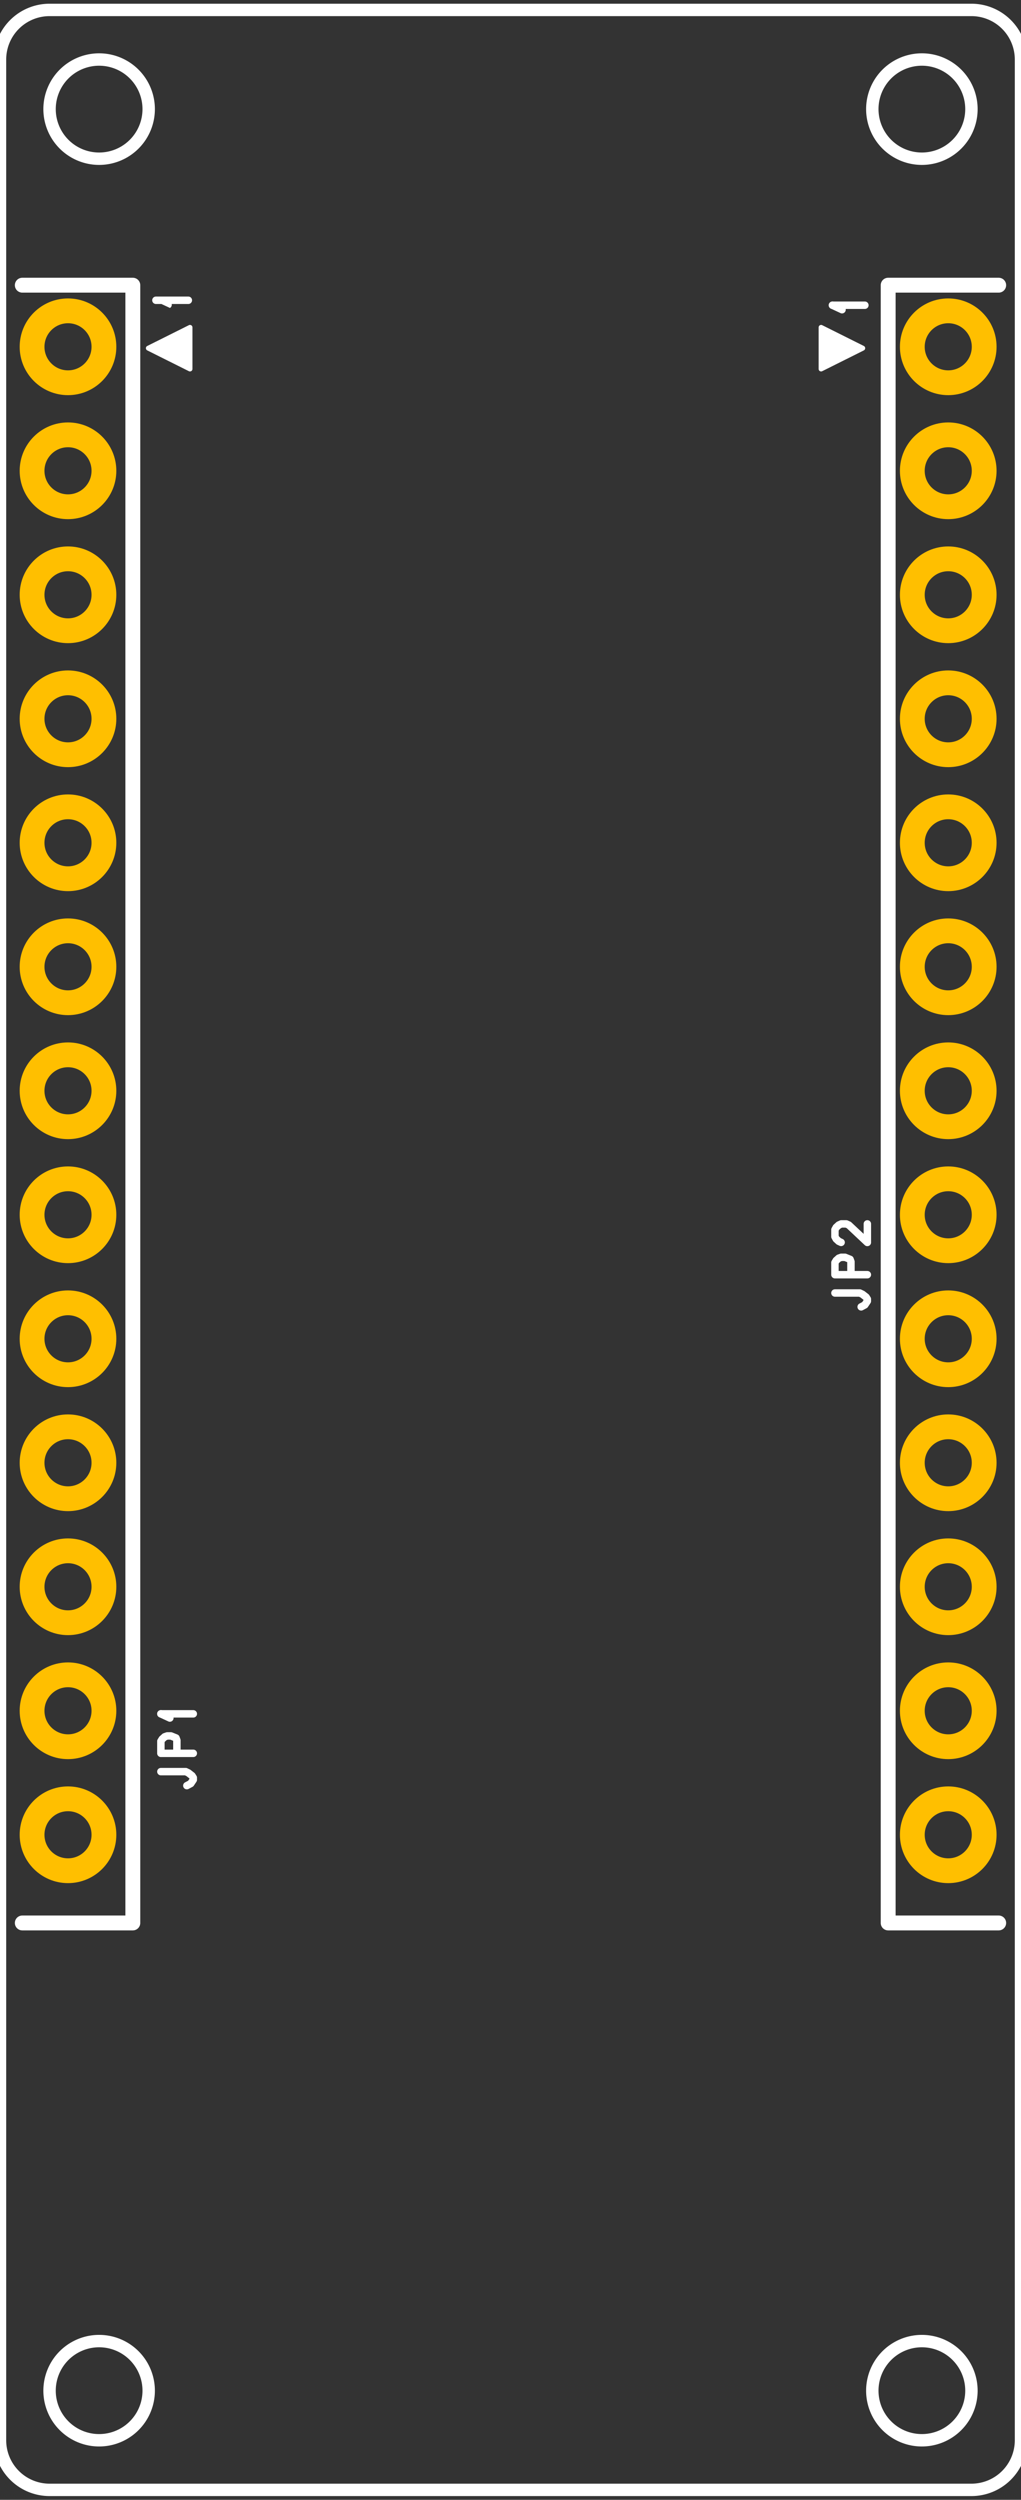 <svg fill="none" height="50.4mm" stroke-linecap="round" stroke-linejoin="round" viewBox="0 0 20.6 50.4" width="20.6mm" xmlns="http://www.w3.org/2000/svg"><rect x="0" y="0" width="20.6" height="50.4" fill="#333333" stroke="none"/><g transform="matrix(1 0 0 -1 0 50.2)"><g id="silkscreen"><path d="m0 49a1 1 0 0 0 1 1h18.6a1 1 0 0 0 1-1v-48a1 1 0 0 0 -1-1h-18.6a1 1 0 0 0 -1 1zm3-1a1 1 0 0 1 -2 0 1 1 0 0 1 2 0zm16.6 0a1 1 0 0 1 -2 0 1 1 0 0 1 2 0zm-16.6-46a1 1 0 0 1 -2 0 1 1 0 0 1 2 0zm16.6 0a1 1 0 0 1 -2 0 1 1 0 0 1 2 0z" fill="none" stroke="#fff" stroke-width="0.25"/><g fill="#fff" stroke="none" stroke-width="0"><path d="m17.015 44.026a.075.075 0 1 0 -.064-.135l-.187.087a.075.075 0 0 0 .064.136z"/><path d="m16.796 43.971a.075.075 0 0 0 0 .15h.654a.075.075 0 0 0 0-.15z"/><path d="m16.517 43.599a.05.05 0 0 0 .072.045l.839-.419a.05.05 0 0 0 0-.09l-.839-.419a.05.05 0 0 0 -.072.045z"/><path d="m3.365 44.126a.075.075 0 0 0 .064-.135l-.187.087a.075.075 0 1 0 .064.136zm-.219-.055a.075.075 0 0 0 0 .15h.654a.075.075 0 0 0 0-.15z"/><path d="m3.883 42.761a.05.05 0 0 0 -.072-.045l-.839.419a.05.05 0 0 0 0 .09l.839.419a.05.05 0 0 0 .072-.045z"/><path d="m.45 11.28a.15.15 0 0 0 0 .3h2.08v32.72h-2.08a.15.15 0 0 0 0 .3h2.23a.15.15 0 0 0 .15-.15v-33.02a.15.15 0 0 0 -.15-.15z"/><path d="m3.246 14.406a.075.075 0 0 0 0 .15h.501a.075.075 0 0 0 .032-.007l.05-.024a.075.075 0 0 0 .015-.008l.076-.059a.075.075 0 0 0 .018-.02l.026-.041a.075.075 0 0 0 .011-.039v-.041a.075.075 0 0 0 -.013-.042l-.051-.076a.075.075 0 0 0 -.026-.024l-.077-.041a.075.075 0 1 0 -.071.132l.06.032.028.042v-.004l-.007.011-.059.046-.028.013z"/><path d="m3.9 14.925a.075.075 0 0 0 0-.15h-.654a.075.075 0 0 0 -.075.075v.246a.075.075 0 0 0 .012.039l.025.041a.075.075 0 0 0 .013.016l.051.046a.075.075 0 0 0 .026.016l.051.018a.075.075 0 0 0 .025.004h.076a.075.075 0 0 0 .028-.006l.102-.041a.075.075 0 0 0 .042-.044l.017-.046a.075.075 0 0 0 .005-.026v-.263a.075.075 0 0 0 -.15 0v.25l-.001.003-.057.023h-.05l-.024-.009-.032-.029-.009-.014v-.149z"/><path d="m3.465 15.626a.075.075 0 0 0 -.064-.135l-.187.087a.075.075 0 0 0 .064.136z"/><path d="m3.246 15.571a.075.075 0 0 0 0 .15h.654a.075.075 0 0 0 0-.15z"/><path d="m17.77 44.45a.15.15 0 0 0 .3 0v-32.87h2.08a.15.15 0 0 0 0-.3h-2.23a.15.15 0 0 0 -.15.15zm2.38.15a.15.15 0 0 0 0-.3h-2.23a.15.15 0 0 0 0 .3z"/><path d="m16.846 24.056a.075.075 0 0 0 0 .15h.501a.075.075 0 0 0 .032-.007l.05-.024a.075.075 0 0 0 .015-.008l.076-.059a.075.075 0 0 0 .018-.02l.026-.041a.075.075 0 0 0 .011-.039v-.041a.075.075 0 0 0 -.013-.042l-.051-.076a.075.075 0 0 0 -.026-.024l-.077-.041a.075.075 0 0 0 -.071.132l.06.032.028.042v-.004l-.007.011-.059.046-.028.013z"/><path d="m17.5 24.575a.075.075 0 0 0 0-.15h-.654a.075.075 0 0 0 -.075.075v.246a.075.075 0 0 0 .012.039l.025.041a.075.075 0 0 0 .013.016l.051.046a.075.075 0 0 0 .026.016l.051.018a.075.075 0 0 0 .025.004h.076a.075.075 0 0 0 .028-.006l.102-.041a.075.075 0 0 0 .042-.044l.017-.046a.075.075 0 0 0 .005-.026v-.263a.075.075 0 0 0 -.15 0v.25l-.001.003-.057.023h-.05l-.024-.009-.032-.029-.009-.014v-.149z"/><path d="m17.005 25.218a.075.075 0 0 0 -.063-.136l-.051.023a.075.075 0 0 0 -.019.013l-.051.047a.075.075 0 0 0 -.015.019l-.026.047a.075.075 0 0 0 -.009.036v.14a.075.075 0 0 0 .009.036l.026.047a.075.075 0 0 0 .015.019l.051.047a.075.075 0 0 0 .019.013l.051.023a.075.075 0 0 0 .032.007h.102a.075.075 0 0 0 .031-.007l.051-.023a.075.075 0 0 0 .02-.014l.247-.232v.201a.075.075 0 0 0 .15 0v-.374a.075.075 0 0 0 -.126-.055l-.365.343-.025.011h-.069l-.025-.012-.033-.03-.011-.019v-.102l.011-.019.033-.03z"/></g></g><g id="copper1"><g id="copper0" fill="none" stroke="#ffbf00" stroke-width="20"><g transform="matrix(.025 0 0 -.025 -.378 44.958)"><circle stroke-width="20" id="connector0pin" cx="70" cy="70" r="29"/><circle id="connector1pin" cx="70" cy="170" r="29"/><circle id="connector2pin" cx="70" cy="270" r="29"/><circle id="connector3pin" cx="70" cy="370" r="29"/><circle id="connector4pin" cx="70" cy="470" r="29"/><circle id="connector5pin" cx="70" cy="570" r="29"/><circle id="connector6pin" cx="70" cy="670" r="29"/><circle id="connector7pin" cx="70" cy="770" r="29"/><circle id="connector8pin" cx="70" cy="870" r="29"/><circle id="connector9pin" cx="70" cy="970" r="29"/><circle id="connector10pin" cx="70" cy="1070" r="29"/><circle id="connector11pin" cx="70" cy="1170" r="29"/><circle id="connector12pin" cx="70" cy="1270" r="29"/></g><g transform="matrix(.025 0 0 -.025 17.382 44.958)"><circle id="connector25pin" cx="70" cy="70" r="29"/><circle id="connector24pin" cx="70" cy="170" r="29"/><circle id="connector23pin" cx="70" cy="270" r="29"/><circle id="connector22pin" cx="70" cy="370" r="29"/><circle id="connector21pin" cx="70" cy="470" r="29"/><circle id="connector20pin" cx="70" cy="570" r="29"/><circle id="connector19pin" cx="70" cy="670" r="29"/><circle id="connector18pin" cx="70" cy="770" r="29"/><circle id="connector17pin" cx="70" cy="870" r="29"/><circle id="connector16pin" cx="70" cy="970" r="29"/><circle id="connector15pin" cx="70" cy="1070" r="29"/><circle id="connector14pin" cx="70" cy="1170" r="29"/><circle id="connector13pin" cx="70" cy="1270" r="29"/></g></g></g></g></svg>